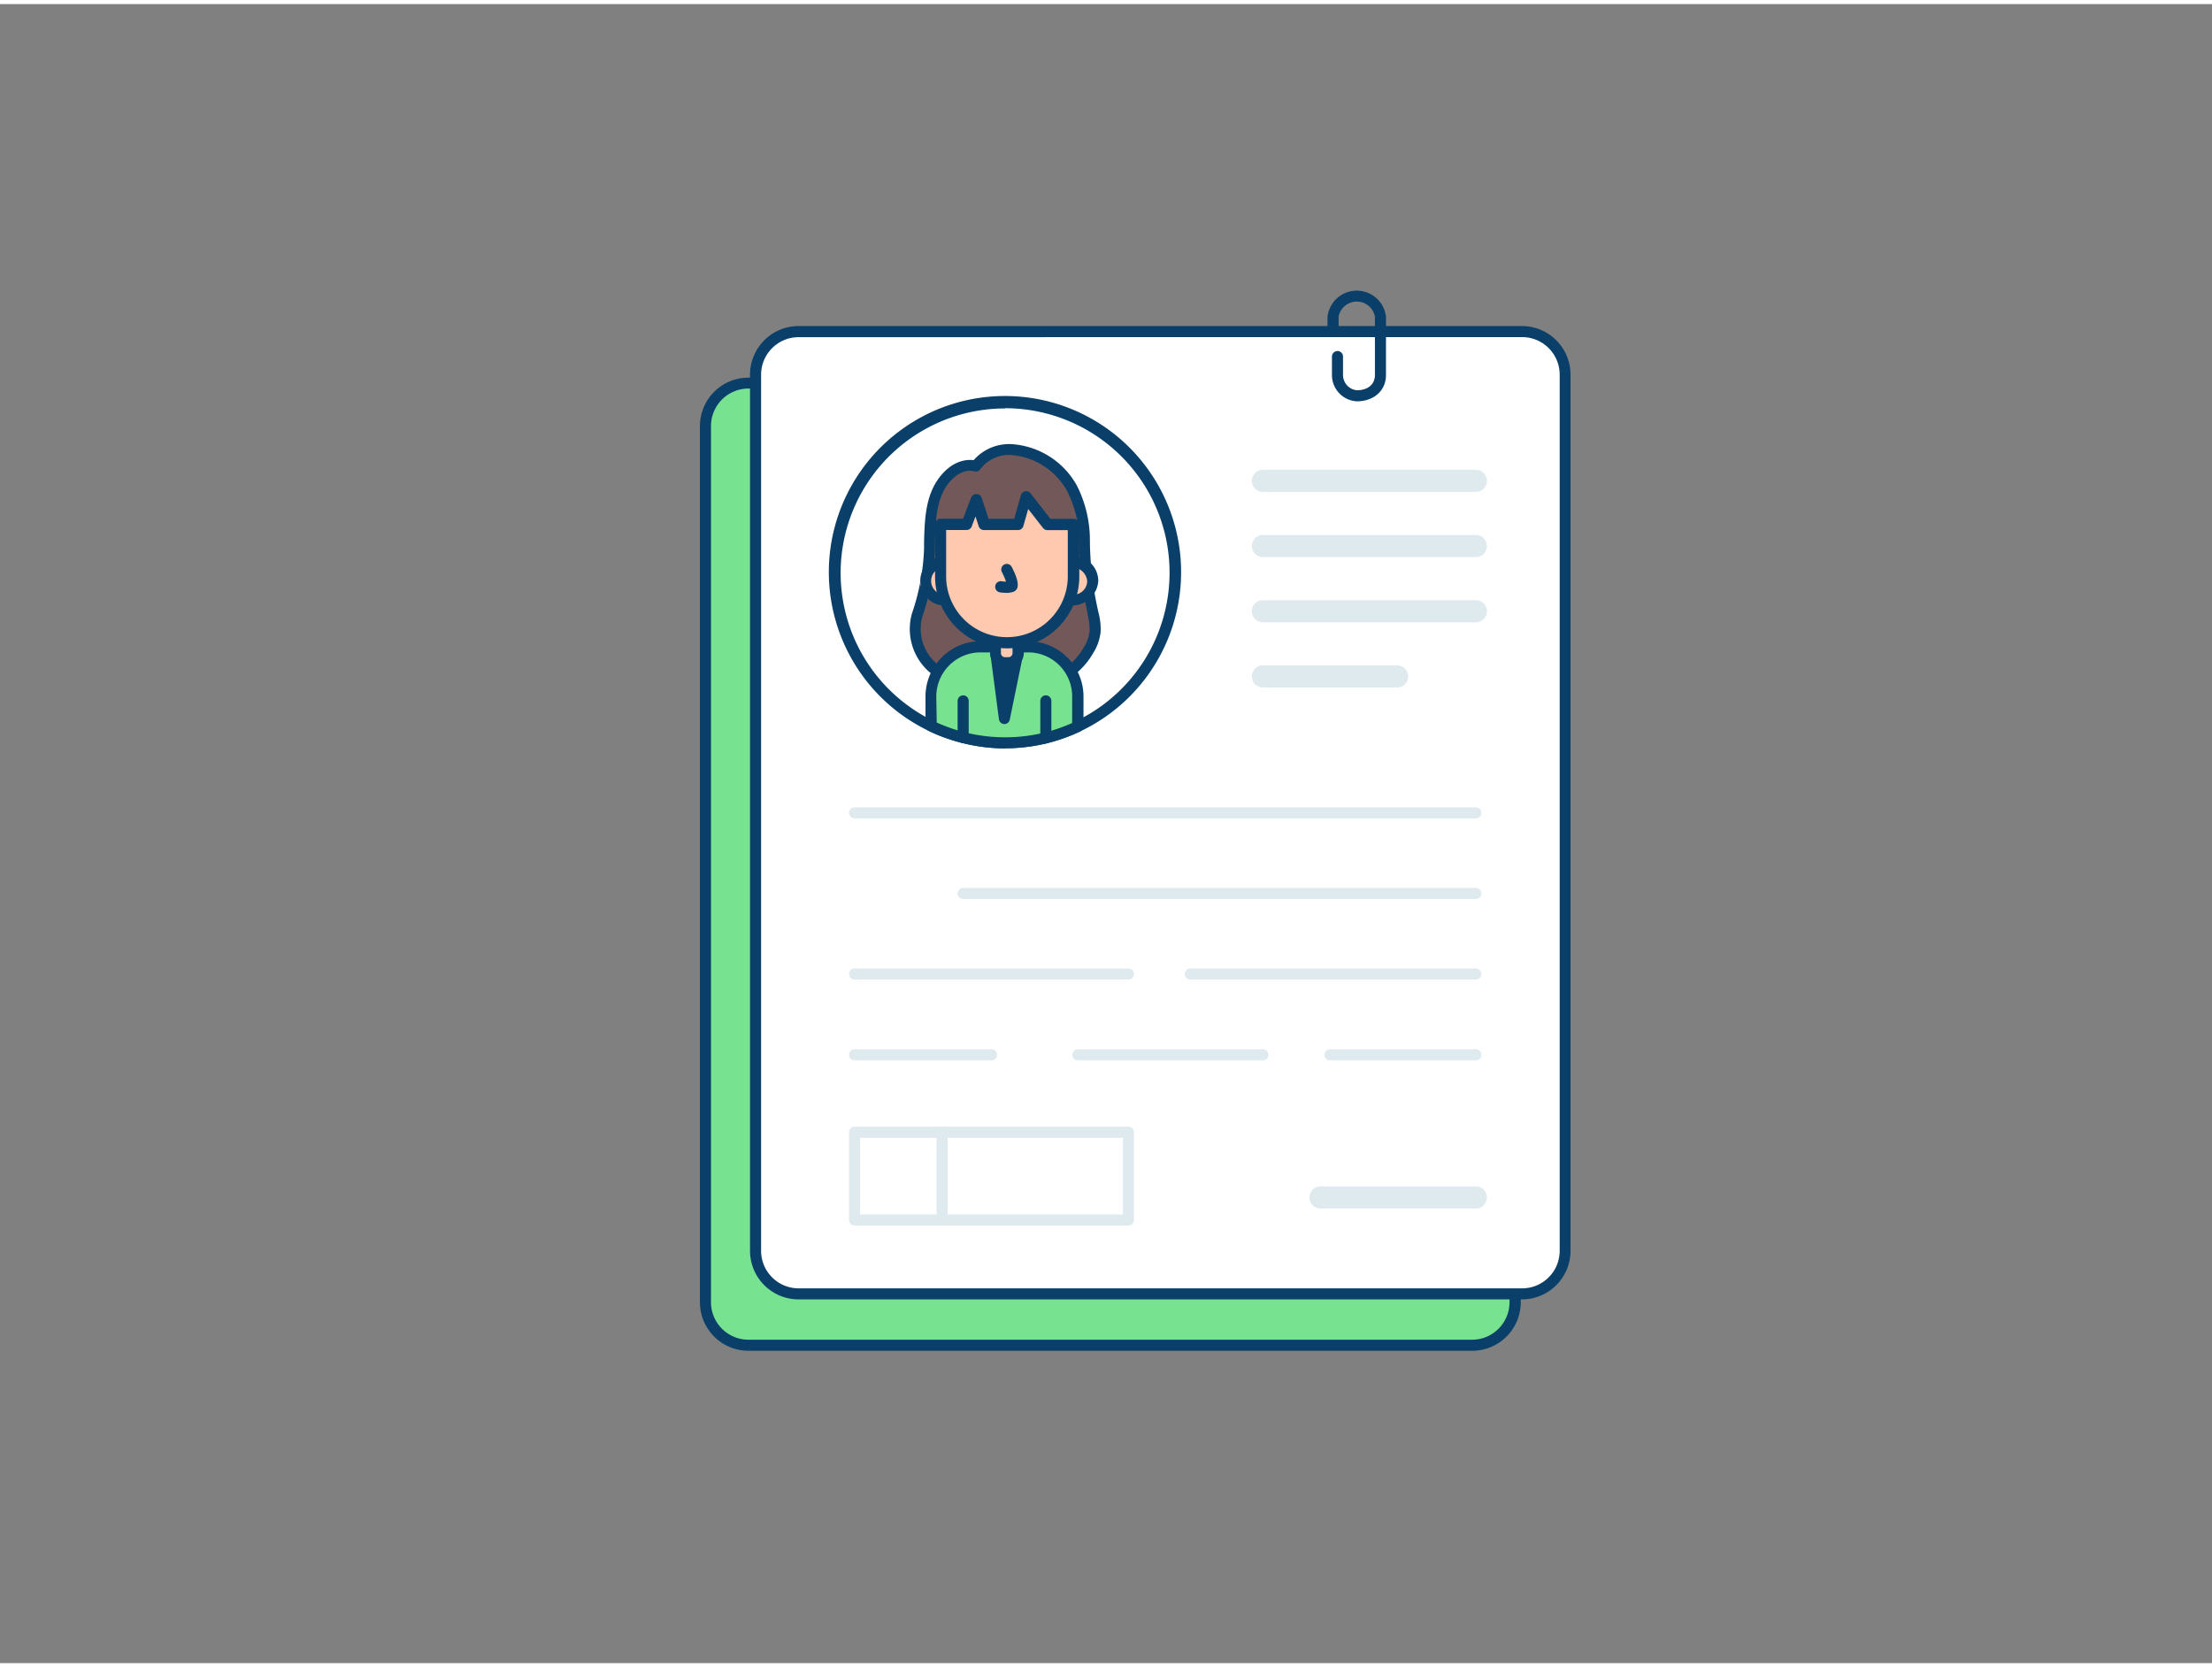 <svg xmlns="http://www.w3.org/2000/svg" viewBox="0 0 400 300" width="406" height="306" class="illustration styles_illustrationTablet__1DWOa"><rect x="0" y="0" width="400" height="300" fill="#808080" stroke="none"/><g id="_257_personal_data_outline" data-name="#257_personal_data_outline"><rect x="127.57" y="68.55" width="146.41" height="173.97" rx="7.78" fill="#77E290"></rect><path d="M266.2,243.52H135.34a8.78,8.78,0,0,1-8.77-8.78V76.32a8.77,8.77,0,0,1,8.77-8.77H266.2A8.77,8.77,0,0,1,275,76.32V234.74A8.78,8.78,0,0,1,266.2,243.52Zm-130.86-174a6.78,6.78,0,0,0-6.77,6.77V234.74a6.78,6.78,0,0,0,6.77,6.78H266.2a6.78,6.78,0,0,0,6.77-6.78V76.32a6.78,6.78,0,0,0-6.77-6.77Z" fill="#093f68"></path><rect x="136.63" y="59.26" width="146.41" height="173.97" rx="7.78" fill="#fff"></rect><path d="M275.26,234.23H144.41a8.79,8.79,0,0,1-8.78-8.78V67a8.79,8.79,0,0,1,8.78-8.78H275.26A8.79,8.79,0,0,1,284,67V225.45A8.79,8.79,0,0,1,275.26,234.23Zm-130.85-174A6.79,6.79,0,0,0,137.63,67V225.45a6.79,6.79,0,0,0,6.78,6.78H275.26a6.79,6.79,0,0,0,6.78-6.78V67a6.79,6.79,0,0,0-6.78-6.78Z" fill="#093f68"></path><path d="M212.48,102.86a30.73,30.73,0,0,1-38.31,29.78,29.3,29.3,0,0,1-5.78-2.1,30.74,30.74,0,1,1,44.09-27.68Z" fill="#fff"></path><path d="M181.75,134.59a31.58,31.58,0,0,1-7.83-1,31.19,31.19,0,0,1-6-2.17,31.85,31.85,0,1,1,13.8,3.15Zm0-61.47a29.74,29.74,0,0,0-12.93,56.52,29.25,29.25,0,0,0,5.59,2,29.9,29.9,0,0,0,14.47.06,31.1,31.1,0,0,0,5.6-2,29.74,29.74,0,0,0-12.73-56.62Z" fill="#093f68"></path><path d="M176.48,83.52s-3-1-5.79,2.61c-2.63,3.41-2.49,8.3-2.62,12.36a42.33,42.33,0,0,1-2.25,12,9.33,9.33,0,0,0,3.48,10,15,15,0,0,0,8,2.73c2.38.19,4.68-.45,7-.18a12.45,12.45,0,0,0,12.5-6.18,8,8,0,0,0,1.19-3.41,11.76,11.76,0,0,0-.45-3.53,61.1,61.1,0,0,1-1.49-12.59,20.91,20.91,0,0,0-2.27-9.81C190.24,80.89,180.63,77.85,176.48,83.52Z" fill="#725858"></path><path d="M178.28,124.25c-.34,0-.68,0-1,0a15.82,15.82,0,0,1-8.56-2.94,10.31,10.31,0,0,1-3.82-11.08,40.63,40.63,0,0,0,2.2-11.73l0-1.17c.1-4,.22-8.43,2.8-11.77,2.38-3.09,4.95-3.24,6.17-3.09a8.52,8.52,0,0,1,7.31-2.86A14.58,14.58,0,0,1,194.7,87a21.94,21.94,0,0,1,2.39,10.28,59.48,59.48,0,0,0,1.47,12.38l.05.25a11.72,11.72,0,0,1,.42,3.58,8.89,8.89,0,0,1-1.33,3.83A13.42,13.42,0,0,1,184.23,124a18,18,0,0,0-3.43.08C180,124.17,179.14,124.25,178.28,124.25Zm-2.83-39.87c-.87,0-2.41.34-4,2.36-2.18,2.83-2.29,7-2.38,10.6l0,1.18a43,43,0,0,1-2.29,12.28,8.29,8.29,0,0,0,3.12,8.88,14,14,0,0,0,7.51,2.54,19.33,19.33,0,0,0,3.21-.11,18.77,18.77,0,0,1,3.83-.07,11.51,11.51,0,0,0,11.53-5.7,7,7,0,0,0,1.06-3,10.62,10.62,0,0,0-.38-3l0-.25a61.42,61.42,0,0,1-1.52-12.8A19.83,19.83,0,0,0,192.94,88a12.63,12.63,0,0,0-9.7-6.42,6.5,6.5,0,0,0-6,2.55,1,1,0,0,1-1.12.35A2.59,2.59,0,0,0,175.45,84.38Z" fill="#093f68"></path><path d="M194.9,125.23v5.41a30.67,30.67,0,0,1-5.77,2.06,31,31,0,0,1-7.38.89,30.51,30.51,0,0,1-7.58-1,29.3,29.3,0,0,1-5.78-2.1v-5.31a9,9,0,0,1,9-9h8.57a9,9,0,0,1,9,9Z" fill="#77E290"></path><path d="M181.75,134.59a31.58,31.58,0,0,1-7.83-1,31.19,31.19,0,0,1-6-2.17,1,1,0,0,1-.56-.9v-5.31a10,10,0,0,1,10-10h8.57a10,10,0,0,1,10,10v5.41a1,1,0,0,1-.57.9,31.55,31.55,0,0,1-13.58,3.05Zm-12.36-4.68a29.94,29.94,0,0,0,19.49,1.82,30.37,30.37,0,0,0,5-1.73v-4.77a7.95,7.95,0,0,0-8-8h-8.57a8,8,0,0,0-8,8Zm25.51.73h0Z" fill="#093f68"></path><polygon points="181.64 129.19 180.04 117.01 184.14 117.01 181.64 129.19" fill="#093f68"></polygon><path d="M181.64,130.19h0a1,1,0,0,1-1-.87l-1.6-12.18a1,1,0,0,1,.24-.79A1,1,0,0,1,180,116h4.1a1,1,0,0,1,1,1.2l-2.5,12.18A1,1,0,0,1,181.64,130.19ZM181.18,118l.68,5.16,1-5.16Z" fill="#093f68"></path><path d="M174.17,133.64a1,1,0,0,1-1-1V126a1,1,0,1,1,2,0v6.66A1,1,0,0,1,174.17,133.64Z" fill="#093f68"></path><path d="M189.12,133.7a1,1,0,0,1-1-1V126a1,1,0,0,1,2,0v6.72A1,1,0,0,1,189.12,133.7Z" fill="#093f68"></path><path d="M180,115h4.1a0,0,0,0,1,0,0v2.36a1.74,1.74,0,0,1-1.74,1.74h-.62a1.74,1.74,0,0,1-1.74-1.74V115A0,0,0,0,1,180,115Z" fill="#ffc9b0"></path><path d="M182.4,120.06h-.62a2.74,2.74,0,0,1-2.74-2.74V115a1,1,0,0,1,1-1h4.1a1,1,0,0,1,1,1v2.36A2.74,2.74,0,0,1,182.4,120.06ZM181,116v1.36a.74.74,0,0,0,.74.74h.62a.74.74,0,0,0,.74-.74V116Z" fill="#093f68"></path><ellipse cx="170.36" cy="104.3" rx="3.99" ry="3.43" fill="#ffc9b0"></ellipse><path d="M170.36,108.74a4.47,4.47,0,1,1,5-4.44A4.73,4.73,0,0,1,170.36,108.74Zm0-6.87a2.49,2.49,0,1,0,3,2.43A2.75,2.75,0,0,0,170.36,101.87Z" fill="#093f68"></path><ellipse cx="193.6" cy="104.3" rx="3.99" ry="3.43" fill="#ffc9b0"></ellipse><path d="M193.6,108.74a4.47,4.47,0,1,1,5-4.44A4.73,4.73,0,0,1,193.6,108.74Zm0-6.87a2.49,2.49,0,1,0,3,2.43A2.75,2.75,0,0,0,193.6,101.87Z" fill="#093f68"></path><path d="M189.4,94.11l-3.89-5-1.41,5-6.13,0-1.45-4.46-1.7,4.45h-4.75v9.42a12,12,0,0,0,12,12h0a12,12,0,0,0,12-12V94.13Z" fill="#ffc9b0"></path><path d="M182.09,116.5a13,13,0,0,1-13-13V94.06a1,1,0,0,1,1-1h4.06l1.46-3.81a1,1,0,0,1,1-.64,1,1,0,0,1,.92.69l1.23,3.77,4.64,0c.53-1.88,1.21-4.26,1.21-4.26a1,1,0,0,1,1.75-.34l3.59,4.62h4.22a1,1,0,0,1,1,1v9.35A13,13,0,0,1,182.09,116.5Zm-11-21.44v8.42a11,11,0,0,0,22,0V95.12H189.4a1,1,0,0,1-.79-.38l-2.68-3.44c-.28,1-.61,2.17-.87,3.08a1,1,0,0,1-1,.73h0l-6.14,0a1,1,0,0,1-.94-.69l-.58-1.77-.68,1.81a1,1,0,0,1-.94.64h-3.75Z" fill="#093f68"></path><path d="M182,106.47a8.33,8.33,0,0,1-1.2-.1,1,1,0,0,1,.35-2,6.82,6.82,0,0,0,.77.07,12.67,12.67,0,0,0-.75-1.74,1,1,0,0,1,1.78-.93c1.44,2.77,1.07,3.58,1,3.85a1.23,1.23,0,0,1-.84.7A4.26,4.26,0,0,1,182,106.47Z" fill="#093f68"></path><path d="M266.88,88.21H228.37a2,2,0,0,1,0-4h38.51a2,2,0,0,1,0,4Z" fill="#dfeaef"></path><path d="M266.88,100H228.37a2,2,0,0,1,0-4h38.51a2,2,0,0,1,0,4Z" fill="#dfeaef"></path><path d="M266.88,111.79H228.37a2,2,0,0,1,0-4h38.51a2,2,0,0,1,0,4Z" fill="#dfeaef"></path><path d="M252.65,123.58H228.37a2,2,0,0,1,0-4h24.28a2,2,0,0,1,0,4Z" fill="#dfeaef"></path><path d="M266.88,147.25H154.53a1,1,0,1,1,0-2H266.88a1,1,0,0,1,0,2Z" fill="#dfeaef"></path><path d="M266.88,161.82H174.17a1,1,0,0,1,0-2h92.71a1,1,0,0,1,0,2Z" fill="#dfeaef"></path><path d="M266.88,176.39H215.24a1,1,0,0,1,0-2h51.64a1,1,0,0,1,0,2Z" fill="#dfeaef"></path><path d="M204.06,176.39H154.53a1,1,0,1,1,0-2h49.53a1,1,0,0,1,0,2Z" fill="#dfeaef"></path><path d="M266.88,191H240.51a1,1,0,0,1,0-2h26.37a1,1,0,0,1,0,2Z" fill="#dfeaef"></path><path d="M228.37,191H194.9a1,1,0,0,1,0-2h33.47a1,1,0,0,1,0,2Z" fill="#dfeaef"></path><path d="M179.3,191H154.53a1,1,0,0,1,0-2H179.3a1,1,0,0,1,0,2Z" fill="#dfeaef"></path><path d="M266.88,217.79H238.79a2,2,0,0,1,0-4h28.09a2,2,0,0,1,0,4Z" fill="#dfeaef"></path><path d="M204.06,220.87H154.53a1,1,0,0,1-1-1V204a1,1,0,0,1,1-1h49.53a1,1,0,0,1,1,1v15.86A1,1,0,0,1,204.06,220.87Zm-48.53-2h47.53V205H155.53Z" fill="#dfeaef"></path><path d="M170.36,220.87a1,1,0,0,1-1-1V204a1,1,0,0,1,2,0v15.86A1,1,0,0,1,170.36,220.87Z" fill="#dfeaef"></path><path d="M245.35,71.83a4.75,4.75,0,0,1-4.49-4.75V63.74a1,1,0,0,1,2,0v3.34a2.78,2.78,0,0,0,2.49,2.75c2,0,3.28-1.06,3.28-2.75V56.53a3.34,3.34,0,0,0-6.57,0v1.88a1,1,0,1,1-2,0V56.53a5.32,5.32,0,0,1,10.57,0V67.08C250.63,69.87,248.46,71.83,245.35,71.83Z" fill="#093f68"></path></g></svg>